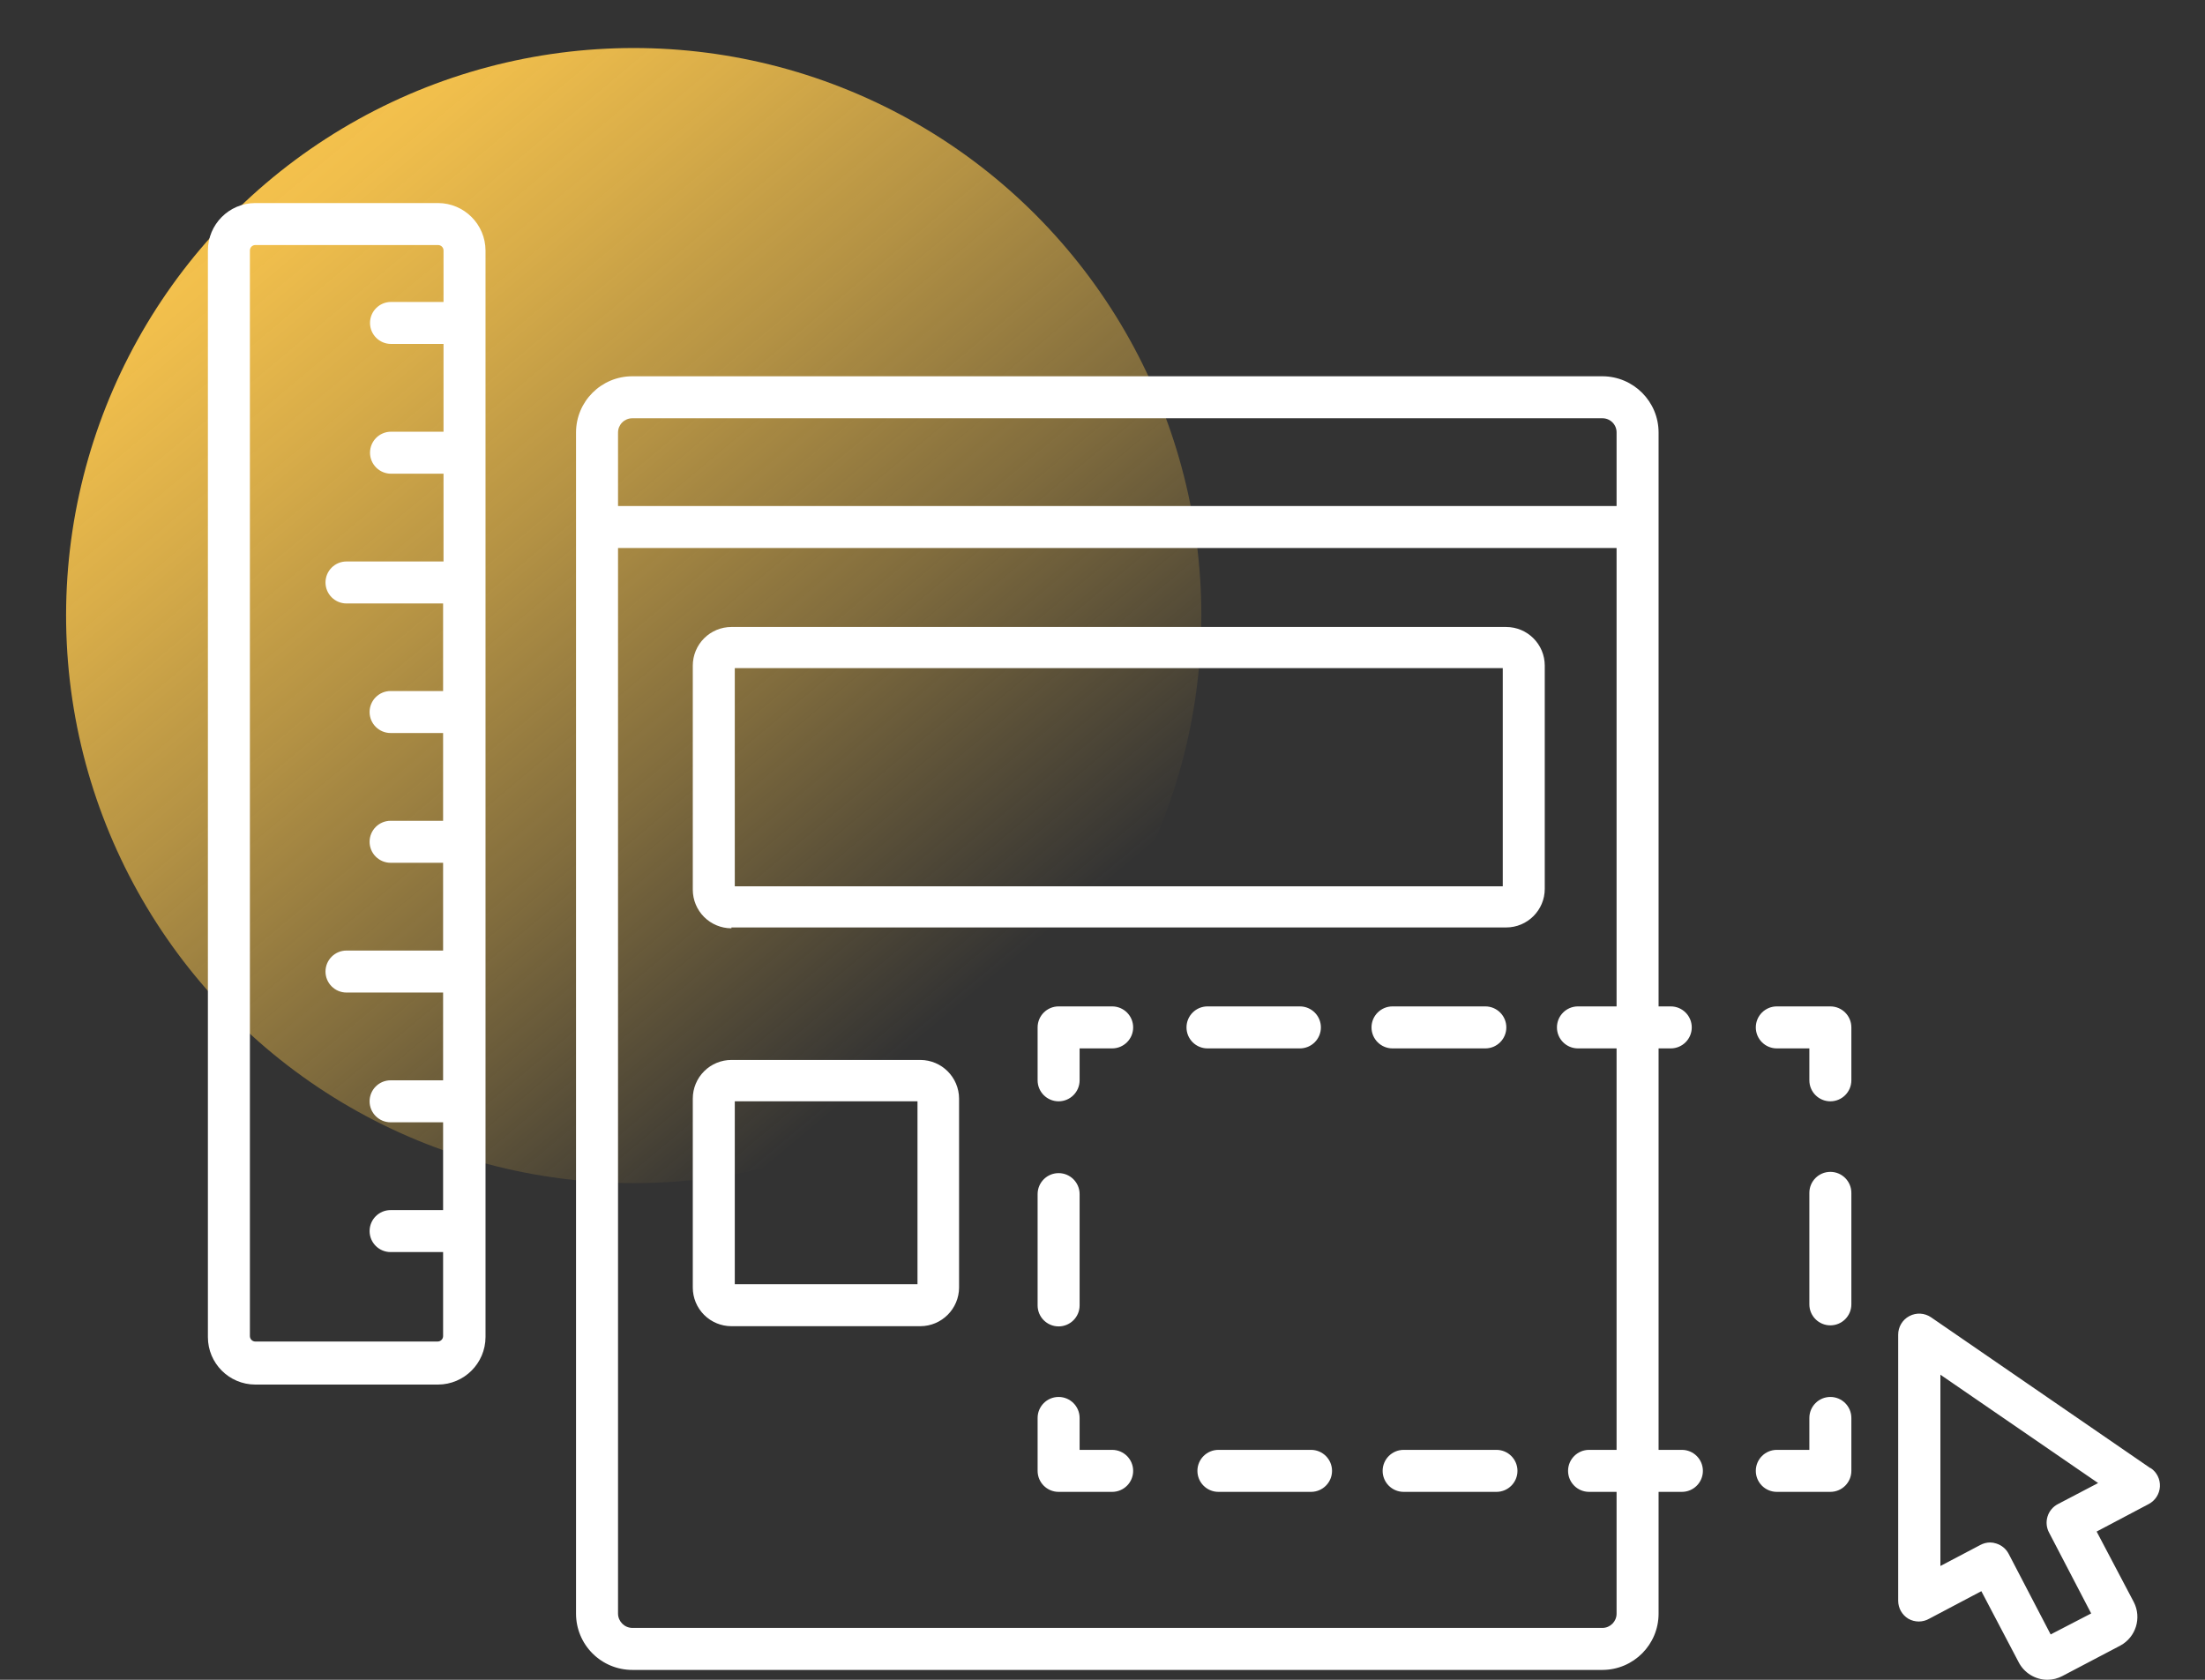<?xml version="1.0" encoding="UTF-8"?>
<svg width="105px" height="80px" viewBox="0 0 105 80" version="1.1" xmlns="http://www.w3.org/2000/svg" xmlns:xlink="http://www.w3.org/1999/xlink">
    <rect x="0" y="0" width="105" height="80" fill="#333333" stroke="none"/>
    <!-- Generator: Sketch 55 (78076) - https://sketchapp.com -->
    <title>ui ux - putih</title>
    <desc>Created with Sketch.</desc>
    <defs>
        <linearGradient x1="69.008%" y1="92.062%" x2="8.008%" y2="13.062%" id="linearGradient-1">
            <stop stop-color="#F8C44D" stop-opacity="0" offset="0%"></stop>
            <stop stop-color="#F8C44D" stop-opacity="0.06" offset="5%"></stop>
            <stop stop-color="#F8C44D" stop-opacity="0.39" offset="32%"></stop>
            <stop stop-color="#F8C44D" stop-opacity="0.65" offset="56%"></stop>
            <stop stop-color="#F8C44D" stop-opacity="0.84" offset="76%"></stop>
            <stop stop-color="#F8C44D" stop-opacity="0.96" offset="91%"></stop>
            <stop stop-color="#F8C44D" offset="100%"></stop>
        </linearGradient>
    </defs>
    <g id="ui-ux---putih" stroke="none" stroke-width="1" fill="none" fill-rule="evenodd">
        <g id="ui-ux-design-biru-copy" transform="translate(1.5, 0)" fill-rule="nonzero">
            <circle id="Oval" fill="url(#linearGradient-1)" transform="translate(28.677, 29.317) rotate(-2.8) translate(-28.677, -29.317) " cx="28.677" cy="29.317" r="27.03"></circle>
            <path d="M60.93,69.05 L56.52,69.05 C55.968,69.05 55.52,69.498 55.52,70.05 C55.52,70.602 55.968,71.05 56.52,71.05 L60.93,71.05 C61.482,71.05 61.93,70.602 61.93,70.05 C61.93,69.498 61.482,69.05 60.93,69.05 L60.93,69.05 Z M60.4,49.93 C60.952,49.93 61.4,49.482 61.4,48.93 C61.4,48.378 60.952,47.93 60.4,47.93 L56,47.93 C55.448,47.93 55,48.378 55,48.93 C55,49.482 55.448,49.93 56,49.93 L60.4,49.93 Z M69.23,49.93 C69.782,49.93 70.23,49.482 70.23,48.93 C70.23,48.378 69.782,47.93 69.23,47.93 L64.81,47.93 C64.258,47.93 63.81,48.378 63.81,48.93 C63.81,49.482 64.258,49.93 64.81,49.93 L69.23,49.93 Z M19.36,9.67 L10.65,9.67 C9.406,9.676 8.4,10.686 8.4,11.93 L8.4,63.68 C8.4,64.924 9.406,65.934 10.65,65.94 L19.36,65.94 C20.606,65.935 21.615,64.926 21.62,63.68 L21.62,11.93 C21.615,10.684 20.606,9.675 19.36,9.67 L19.36,9.67 Z M19.62,14.38 L17.12,14.38 C16.568,14.38 16.12,14.828 16.12,15.38 C16.12,15.932 16.568,16.38 17.12,16.38 L19.62,16.38 L19.62,20.56 L17.12,20.56 C16.568,20.56 16.12,21.008 16.12,21.56 C16.12,22.112 16.568,22.56 17.12,22.56 L19.62,22.56 L19.62,26.74 L15,26.74 C14.448,26.74 14,27.188 14,27.74 C14,28.292 14.448,28.74 15,28.74 L19.6,28.74 L19.6,32.91 L17.1,32.91 C16.548,32.91 16.1,33.358 16.1,33.91 C16.1,34.462 16.548,34.91 17.1,34.91 L19.6,34.91 L19.6,39.09 L17.1,39.09 C16.548,39.09 16.1,39.538 16.1,40.09 C16.1,40.642 16.548,41.09 17.1,41.09 L19.6,41.09 L19.6,45.27 L15,45.27 C14.448,45.27 14,45.718 14,46.27 C14,46.822 14.448,47.27 15,47.27 L19.6,47.27 L19.6,51.45 L17.1,51.45 C16.548,51.45 16.1,51.898 16.1,52.45 C16.1,53.002 16.548,53.45 17.1,53.45 L19.6,53.45 L19.6,57.63 L17.1,57.63 C16.548,57.63 16.1,58.078 16.1,58.63 C16.1,59.182 16.548,59.63 17.1,59.63 L19.6,59.63 L19.6,63.63 C19.6,63.774 19.484,63.89 19.34,63.89 L10.65,63.89 C10.51,63.885 10.4,63.77 10.4,63.63 L10.4,11.93 C10.4,11.79 10.51,11.675 10.65,11.67 L19.36,11.67 C19.504,11.67 19.62,11.786 19.62,11.93 L19.62,14.38 Z M51.46,69.05 L49.91,69.05 L49.91,67.53 C49.91,66.978 49.462,66.53 48.91,66.53 C48.358,66.53 47.91,66.978 47.91,67.53 L47.91,70.05 C47.91,70.602 48.358,71.05 48.91,71.05 L51.46,71.05 C52.012,71.05 52.46,70.602 52.46,70.05 C52.46,69.498 52.012,69.05 51.46,69.05 L51.46,69.05 Z M51.46,47.93 L48.91,47.93 C48.358,47.93 47.91,48.378 47.91,48.93 L47.91,51.45 C47.91,52.002 48.358,52.45 48.91,52.45 C49.462,52.45 49.91,52.002 49.91,51.45 L49.91,49.93 L51.46,49.93 C52.012,49.93 52.46,49.482 52.46,48.93 C52.46,48.378 52.012,47.93 51.46,47.93 L51.46,47.93 Z M48.91,63.17 C49.462,63.17 49.91,62.722 49.91,62.17 L49.91,56.87 C49.91,56.318 49.462,55.87 48.91,55.87 C48.358,55.87 47.91,56.318 47.91,56.87 L47.91,62.17 C47.91,62.722 48.358,63.17 48.91,63.17 Z M33.33,44.17 L70.22,44.17 C71.236,44.17 72.06,43.346 72.06,42.33 L72.06,31.7 C72.06,30.684 71.236,29.86 70.22,29.86 L33.33,29.86 C32.842,29.86 32.374,30.054 32.029,30.399 C31.684,30.744 31.49,31.212 31.49,31.7 L31.49,42.37 C31.49,42.858 31.684,43.326 32.029,43.671 C32.374,44.016 32.842,44.21 33.33,44.21 L33.33,44.17 Z M33.49,31.82 L70.06,31.82 L70.06,42.21 L33.49,42.21 L33.49,31.82 Z M85.66,47.93 L83.11,47.93 C82.558,47.93 82.11,48.378 82.11,48.93 C82.11,49.482 82.558,49.93 83.11,49.93 L84.66,49.93 L84.66,51.45 C84.66,52.002 85.108,52.45 85.66,52.45 C86.212,52.45 86.66,52.002 86.66,51.45 L86.66,48.93 C86.66,48.378 86.212,47.93 85.66,47.93 Z M85.66,55.81 C85.108,55.81 84.66,56.258 84.66,56.81 L84.66,62.12 C84.66,62.672 85.108,63.12 85.66,63.12 C86.212,63.12 86.66,62.672 86.66,62.12 L86.66,56.81 C86.66,56.258 86.212,55.81 85.66,55.81 Z M100.9,69.92 L90.46,62.74 C90.153,62.527 89.753,62.503 89.423,62.678 C89.092,62.852 88.887,63.196 88.89,63.57 L88.89,76.24 C88.891,76.587 89.073,76.909 89.37,77.09 C89.679,77.269 90.061,77.269 90.37,77.09 L92.85,75.78 L94.62,79.15 C94.883,79.67 95.417,79.999 96,80 C96.248,79.998 96.491,79.937 96.71,79.82 L99.47,78.37 C100.21,77.968 100.494,77.049 100.11,76.3 L98.34,72.94 L100.82,71.63 C101.13,71.467 101.332,71.153 101.353,70.803 C101.373,70.453 101.209,70.118 100.92,69.92 L100.9,69.92 Z M96.5,71.63 C96.26,71.753 96.08,71.968 96.001,72.226 C95.922,72.484 95.95,72.763 96.08,73 L98.08,76.84 L96.15,77.84 L94.15,74 C94.026,73.765 93.814,73.588 93.56,73.51 C93.467,73.478 93.369,73.461 93.27,73.46 C93.106,73.461 92.944,73.502 92.8,73.58 L90.9,74.58 L90.9,65.47 L98.41,70.63 L96.5,71.63 Z M85.66,66.53 C85.108,66.53 84.66,66.978 84.66,67.53 L84.66,69.05 L83.11,69.05 C82.558,69.05 82.11,69.498 82.11,70.05 C82.11,70.602 82.558,71.05 83.11,71.05 L85.66,71.05 C86.212,71.05 86.66,70.602 86.66,70.05 L86.66,67.53 C86.66,66.978 86.212,66.53 85.66,66.53 Z M69.76,69.05 L65.34,69.05 C64.788,69.05 64.34,69.498 64.34,70.05 C64.34,70.602 64.788,71.05 65.34,71.05 L69.76,71.05 C70.312,71.05 70.76,70.602 70.76,70.05 C70.76,69.498 70.312,69.05 69.76,69.05 L69.76,69.05 Z M33.33,63.16 L42.33,63.16 C43.344,63.155 44.165,62.334 44.17,61.32 L44.17,52.32 C44.165,51.306 43.344,50.485 42.33,50.48 L33.33,50.48 C32.842,50.48 32.374,50.674 32.029,51.019 C31.684,51.364 31.49,51.832 31.49,52.32 L31.49,61.32 C31.49,61.808 31.684,62.276 32.029,62.621 C32.374,62.966 32.842,63.16 33.33,63.16 Z M33.49,52.45 L42.19,52.45 L42.19,61.16 L33.49,61.16 L33.49,52.45 Z M78.59,69.05 L77.48,69.05 L77.48,49.93 L78.06,49.93 C78.612,49.93 79.06,49.482 79.06,48.93 C79.06,48.378 78.612,47.93 78.06,47.93 L77.48,47.93 L77.48,20.6 C77.48,19.124 76.286,17.926 74.81,17.92 L28.61,17.92 C27.13,17.92 25.93,19.12 25.93,20.6 L25.93,76.85 C25.93,77.561 26.212,78.242 26.715,78.745 C27.218,79.248 27.899,79.53 28.61,79.53 L74.81,79.53 C76.286,79.524 77.48,78.326 77.48,76.85 L77.48,71.05 L78.59,71.05 C79.142,71.05 79.59,70.602 79.59,70.05 C79.59,69.498 79.142,69.05 78.59,69.05 Z M75.48,47.93 L73.64,47.93 C73.088,47.93 72.64,48.378 72.64,48.93 C72.64,49.482 73.088,49.93 73.64,49.93 L75.48,49.93 L75.48,69.05 L74.17,69.05 C73.618,69.05 73.17,69.498 73.17,70.05 C73.17,70.602 73.618,71.05 74.17,71.05 L75.48,71.05 L75.48,76.85 C75.48,77.222 75.182,77.525 74.81,77.53 L28.61,77.53 C28.237,77.525 27.935,77.223 27.93,76.85 L27.93,26.1 L75.48,26.1 L75.48,47.93 Z M75.48,24.1 L27.93,24.1 L27.93,20.6 C27.93,20.224 28.234,19.92 28.61,19.92 L74.81,19.92 C74.989,19.92 75.161,19.992 75.287,20.12 C75.413,20.248 75.483,20.421 75.48,20.6 L75.48,24.1 Z" id="Shape" fill="#FFFFFF"></path>
        </g>
    </g>
</svg>